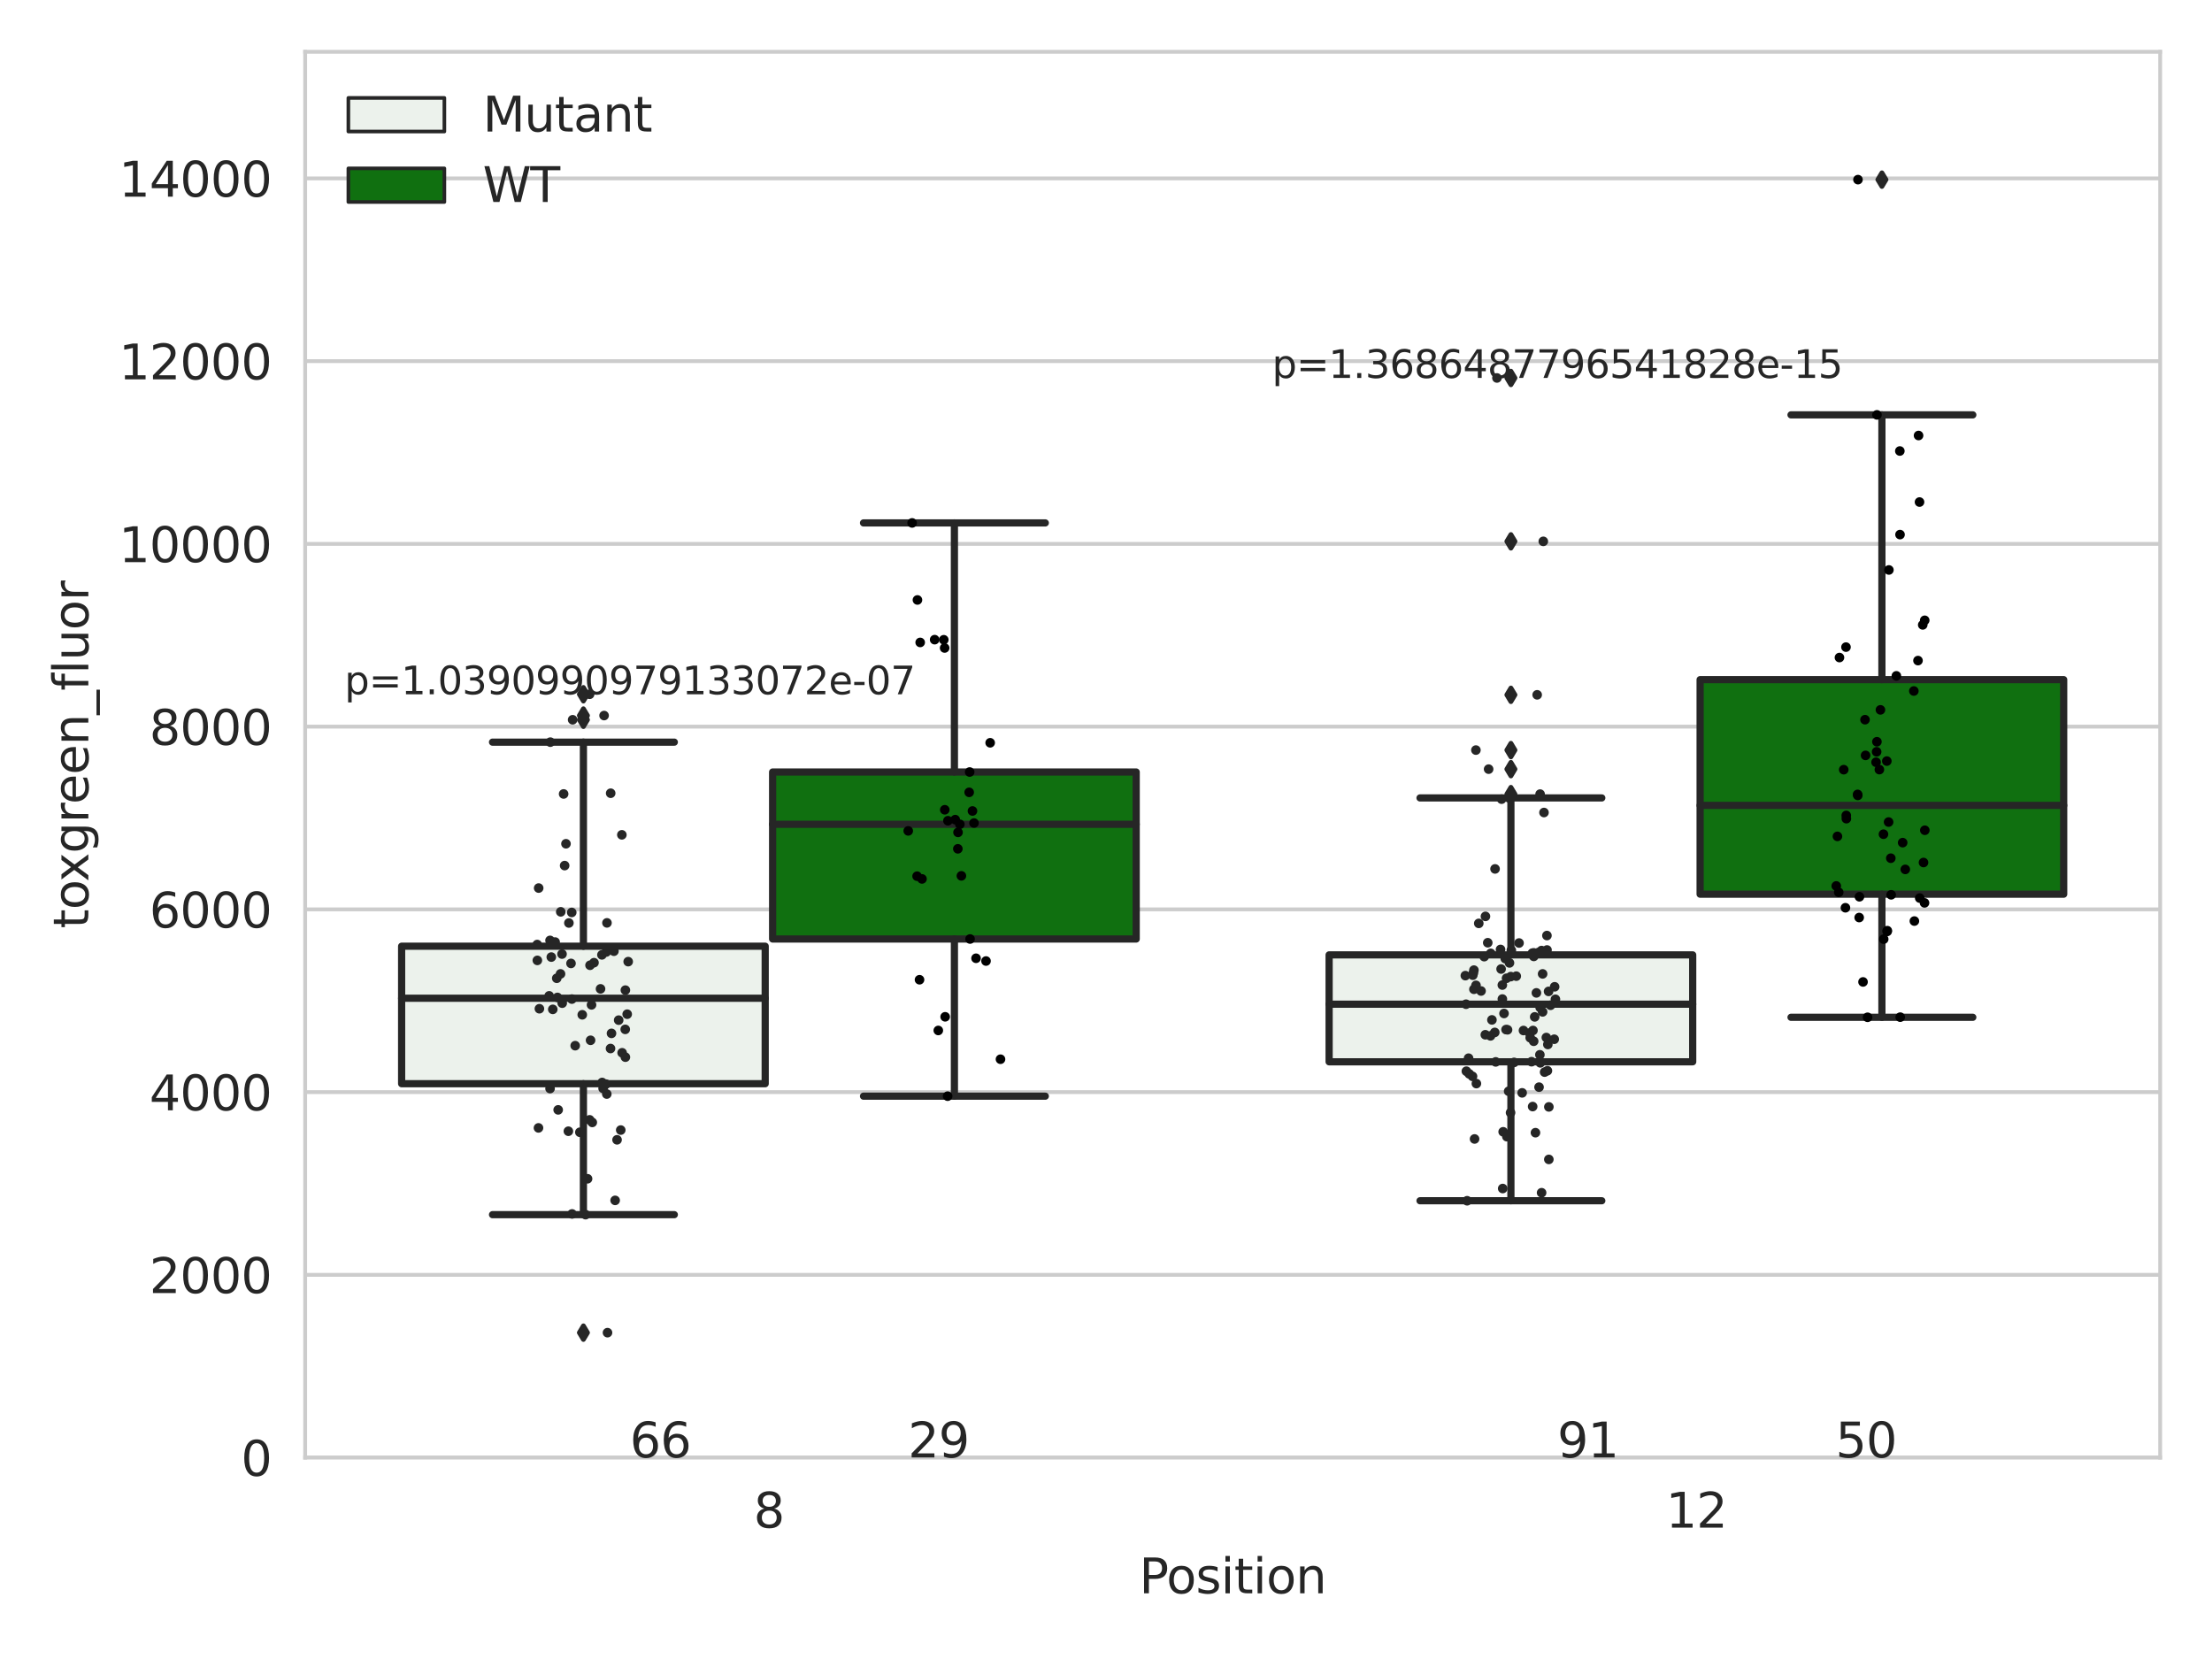 <?xml version="1.0" encoding="utf-8" standalone="no"?>
<!DOCTYPE svg PUBLIC "-//W3C//DTD SVG 1.1//EN"
  "http://www.w3.org/Graphics/SVG/1.1/DTD/svg11.dtd">
<svg xmlns:xlink="http://www.w3.org/1999/xlink" width="460.8pt" height="345.6pt" viewBox="0 0 460.8 345.6" xmlns="http://www.w3.org/2000/svg" version="1.1">
 <defs>
  <style type="text/css">*{stroke-linejoin: round; stroke-linecap: butt}</style>
 </defs>
 <g id="figure_1">
  <g id="patch_1">
   <path d="M 0 345.6 
L 460.8 345.6 
L 460.8 0 
L 0 0 
z
" style="fill: #ffffff"/>
  </g>
  <g id="axes_1">
   <g id="patch_2">
    <path d="M 63.571 303.64 
L 450 303.64 
L 450 10.8 
L 63.571 10.8 
z
" style="fill: #ffffff"/>
   </g>
   <g id="matplotlib.axis_1">
    <g id="xtick_1">
     <g id="text_1">
      <!-- 8 -->
      <g style="fill: #262626" transform="translate(156.997 318.238)scale(0.1 -0.1)">
       <defs>
        <path id="DejaVuSans-38" d="M 2034 2216 
Q 1584 2216 1326 1975 
Q 1069 1734 1069 1313 
Q 1069 891 1326 650 
Q 1584 409 2034 409 
Q 2484 409 2743 651 
Q 3003 894 3003 1313 
Q 3003 1734 2745 1975 
Q 2488 2216 2034 2216 
z
M 1403 2484 
Q 997 2584 770 2862 
Q 544 3141 544 3541 
Q 544 4100 942 4425 
Q 1341 4750 2034 4750 
Q 2731 4750 3128 4425 
Q 3525 4100 3525 3541 
Q 3525 3141 3298 2862 
Q 3072 2584 2669 2484 
Q 3125 2378 3379 2068 
Q 3634 1759 3634 1313 
Q 3634 634 3220 271 
Q 2806 -91 2034 -91 
Q 1263 -91 848 271 
Q 434 634 434 1313 
Q 434 1759 690 2068 
Q 947 2378 1403 2484 
z
M 1172 3481 
Q 1172 3119 1398 2916 
Q 1625 2713 2034 2713 
Q 2441 2713 2670 2916 
Q 2900 3119 2900 3481 
Q 2900 3844 2670 4047 
Q 2441 4250 2034 4250 
Q 1625 4250 1398 4047 
Q 1172 3844 1172 3481 
z
" transform="scale(0.016)"/>
       </defs>
       <use xlink:href="#DejaVuSans-38"/>
      </g>
     </g>
    </g>
    <g id="xtick_2">
     <g id="text_2">
      <!-- 12 -->
      <g style="fill: #262626" transform="translate(347.03 318.238)scale(0.1 -0.1)">
       <defs>
        <path id="DejaVuSans-31" d="M 794 531 
L 1825 531 
L 1825 4091 
L 703 3866 
L 703 4441 
L 1819 4666 
L 2450 4666 
L 2450 531 
L 3481 531 
L 3481 0 
L 794 0 
L 794 531 
z
" transform="scale(0.016)"/>
        <path id="DejaVuSans-32" d="M 1228 531 
L 3431 531 
L 3431 0 
L 469 0 
L 469 531 
Q 828 903 1448 1529 
Q 2069 2156 2228 2338 
Q 2531 2678 2651 2914 
Q 2772 3150 2772 3378 
Q 2772 3750 2511 3984 
Q 2250 4219 1831 4219 
Q 1534 4219 1204 4116 
Q 875 4013 500 3803 
L 500 4441 
Q 881 4594 1212 4672 
Q 1544 4750 1819 4750 
Q 2544 4750 2975 4387 
Q 3406 4025 3406 3419 
Q 3406 3131 3298 2873 
Q 3191 2616 2906 2266 
Q 2828 2175 2409 1742 
Q 1991 1309 1228 531 
z
" transform="scale(0.016)"/>
       </defs>
       <use xlink:href="#DejaVuSans-31"/>
       <use xlink:href="#DejaVuSans-32" x="63.623"/>
      </g>
     </g>
    </g>
    <g id="text_3">
     <!-- Position -->
     <g style="fill: #262626" transform="translate(237.322 331.917)scale(0.1 -0.1)">
      <defs>
       <path id="DejaVuSans-50" d="M 1259 4147 
L 1259 2394 
L 2053 2394 
Q 2494 2394 2734 2622 
Q 2975 2850 2975 3272 
Q 2975 3691 2734 3919 
Q 2494 4147 2053 4147 
L 1259 4147 
z
M 628 4666 
L 2053 4666 
Q 2838 4666 3239 4311 
Q 3641 3956 3641 3272 
Q 3641 2581 3239 2228 
Q 2838 1875 2053 1875 
L 1259 1875 
L 1259 0 
L 628 0 
L 628 4666 
z
" transform="scale(0.016)"/>
       <path id="DejaVuSans-6f" d="M 1959 3097 
Q 1497 3097 1228 2736 
Q 959 2375 959 1747 
Q 959 1119 1226 758 
Q 1494 397 1959 397 
Q 2419 397 2687 759 
Q 2956 1122 2956 1747 
Q 2956 2369 2687 2733 
Q 2419 3097 1959 3097 
z
M 1959 3584 
Q 2709 3584 3137 3096 
Q 3566 2609 3566 1747 
Q 3566 888 3137 398 
Q 2709 -91 1959 -91 
Q 1206 -91 779 398 
Q 353 888 353 1747 
Q 353 2609 779 3096 
Q 1206 3584 1959 3584 
z
" transform="scale(0.016)"/>
       <path id="DejaVuSans-73" d="M 2834 3397 
L 2834 2853 
Q 2591 2978 2328 3040 
Q 2066 3103 1784 3103 
Q 1356 3103 1142 2972 
Q 928 2841 928 2578 
Q 928 2378 1081 2264 
Q 1234 2150 1697 2047 
L 1894 2003 
Q 2506 1872 2764 1633 
Q 3022 1394 3022 966 
Q 3022 478 2636 193 
Q 2250 -91 1575 -91 
Q 1294 -91 989 -36 
Q 684 19 347 128 
L 347 722 
Q 666 556 975 473 
Q 1284 391 1588 391 
Q 1994 391 2212 530 
Q 2431 669 2431 922 
Q 2431 1156 2273 1281 
Q 2116 1406 1581 1522 
L 1381 1569 
Q 847 1681 609 1914 
Q 372 2147 372 2553 
Q 372 3047 722 3315 
Q 1072 3584 1716 3584 
Q 2034 3584 2315 3537 
Q 2597 3491 2834 3397 
z
" transform="scale(0.016)"/>
       <path id="DejaVuSans-69" d="M 603 3500 
L 1178 3500 
L 1178 0 
L 603 0 
L 603 3500 
z
M 603 4863 
L 1178 4863 
L 1178 4134 
L 603 4134 
L 603 4863 
z
" transform="scale(0.016)"/>
       <path id="DejaVuSans-74" d="M 1172 4494 
L 1172 3500 
L 2356 3500 
L 2356 3053 
L 1172 3053 
L 1172 1153 
Q 1172 725 1289 603 
Q 1406 481 1766 481 
L 2356 481 
L 2356 0 
L 1766 0 
Q 1100 0 847 248 
Q 594 497 594 1153 
L 594 3053 
L 172 3053 
L 172 3500 
L 594 3500 
L 594 4494 
L 1172 4494 
z
" transform="scale(0.016)"/>
       <path id="DejaVuSans-6e" d="M 3513 2113 
L 3513 0 
L 2938 0 
L 2938 2094 
Q 2938 2591 2744 2837 
Q 2550 3084 2163 3084 
Q 1697 3084 1428 2787 
Q 1159 2491 1159 1978 
L 1159 0 
L 581 0 
L 581 3500 
L 1159 3500 
L 1159 2956 
Q 1366 3272 1645 3428 
Q 1925 3584 2291 3584 
Q 2894 3584 3203 3211 
Q 3513 2838 3513 2113 
z
" transform="scale(0.016)"/>
      </defs>
      <use xlink:href="#DejaVuSans-50"/>
      <use xlink:href="#DejaVuSans-6f" x="56.678"/>
      <use xlink:href="#DejaVuSans-73" x="117.859"/>
      <use xlink:href="#DejaVuSans-69" x="169.959"/>
      <use xlink:href="#DejaVuSans-74" x="197.742"/>
      <use xlink:href="#DejaVuSans-69" x="236.951"/>
      <use xlink:href="#DejaVuSans-6f" x="264.734"/>
      <use xlink:href="#DejaVuSans-6e" x="325.916"/>
     </g>
    </g>
   </g>
   <g id="matplotlib.axis_2">
    <g id="ytick_1">
     <g id="line2d_1">
      <path d="M 63.571 303.64 
L 450 303.64 
" clip-path="url(#p893078df92)" style="fill: none; stroke: #cccccc; stroke-width: 0.8; stroke-linecap: round"/>
     </g>
     <g id="text_4">
      <!-- 0 -->
      <g style="fill: #262626" transform="translate(50.209 307.439)scale(0.1 -0.1)">
       <defs>
        <path id="DejaVuSans-30" d="M 2034 4250 
Q 1547 4250 1301 3770 
Q 1056 3291 1056 2328 
Q 1056 1369 1301 889 
Q 1547 409 2034 409 
Q 2525 409 2770 889 
Q 3016 1369 3016 2328 
Q 3016 3291 2770 3770 
Q 2525 4250 2034 4250 
z
M 2034 4750 
Q 2819 4750 3233 4129 
Q 3647 3509 3647 2328 
Q 3647 1150 3233 529 
Q 2819 -91 2034 -91 
Q 1250 -91 836 529 
Q 422 1150 422 2328 
Q 422 3509 836 4129 
Q 1250 4750 2034 4750 
z
" transform="scale(0.016)"/>
       </defs>
       <use xlink:href="#DejaVuSans-30"/>
      </g>
     </g>
    </g>
    <g id="ytick_2">
     <g id="line2d_2">
      <path d="M 63.571 265.572 
L 450 265.572 
" clip-path="url(#p893078df92)" style="fill: none; stroke: #cccccc; stroke-width: 0.8; stroke-linecap: round"/>
     </g>
     <g id="text_5">
      <!-- 2000 -->
      <g style="fill: #262626" transform="translate(31.121 269.371)scale(0.1 -0.1)">
       <use xlink:href="#DejaVuSans-32"/>
       <use xlink:href="#DejaVuSans-30" x="63.623"/>
       <use xlink:href="#DejaVuSans-30" x="127.246"/>
       <use xlink:href="#DejaVuSans-30" x="190.869"/>
      </g>
     </g>
    </g>
    <g id="ytick_3">
     <g id="line2d_3">
      <path d="M 63.571 227.504 
L 450 227.504 
" clip-path="url(#p893078df92)" style="fill: none; stroke: #cccccc; stroke-width: 0.8; stroke-linecap: round"/>
     </g>
     <g id="text_6">
      <!-- 4000 -->
      <g style="fill: #262626" transform="translate(31.121 231.303)scale(0.1 -0.1)">
       <defs>
        <path id="DejaVuSans-34" d="M 2419 4116 
L 825 1625 
L 2419 1625 
L 2419 4116 
z
M 2253 4666 
L 3047 4666 
L 3047 1625 
L 3713 1625 
L 3713 1100 
L 3047 1100 
L 3047 0 
L 2419 0 
L 2419 1100 
L 313 1100 
L 313 1709 
L 2253 4666 
z
" transform="scale(0.016)"/>
       </defs>
       <use xlink:href="#DejaVuSans-34"/>
       <use xlink:href="#DejaVuSans-30" x="63.623"/>
       <use xlink:href="#DejaVuSans-30" x="127.246"/>
       <use xlink:href="#DejaVuSans-30" x="190.869"/>
      </g>
     </g>
    </g>
    <g id="ytick_4">
     <g id="line2d_4">
      <path d="M 63.571 189.436 
L 450 189.436 
" clip-path="url(#p893078df92)" style="fill: none; stroke: #cccccc; stroke-width: 0.8; stroke-linecap: round"/>
     </g>
     <g id="text_7">
      <!-- 6000 -->
      <g style="fill: #262626" transform="translate(31.121 193.235)scale(0.1 -0.1)">
       <defs>
        <path id="DejaVuSans-36" d="M 2113 2584 
Q 1688 2584 1439 2293 
Q 1191 2003 1191 1497 
Q 1191 994 1439 701 
Q 1688 409 2113 409 
Q 2538 409 2786 701 
Q 3034 994 3034 1497 
Q 3034 2003 2786 2293 
Q 2538 2584 2113 2584 
z
M 3366 4563 
L 3366 3988 
Q 3128 4100 2886 4159 
Q 2644 4219 2406 4219 
Q 1781 4219 1451 3797 
Q 1122 3375 1075 2522 
Q 1259 2794 1537 2939 
Q 1816 3084 2150 3084 
Q 2853 3084 3261 2657 
Q 3669 2231 3669 1497 
Q 3669 778 3244 343 
Q 2819 -91 2113 -91 
Q 1303 -91 875 529 
Q 447 1150 447 2328 
Q 447 3434 972 4092 
Q 1497 4750 2381 4750 
Q 2619 4750 2861 4703 
Q 3103 4656 3366 4563 
z
" transform="scale(0.016)"/>
       </defs>
       <use xlink:href="#DejaVuSans-36"/>
       <use xlink:href="#DejaVuSans-30" x="63.623"/>
       <use xlink:href="#DejaVuSans-30" x="127.246"/>
       <use xlink:href="#DejaVuSans-30" x="190.869"/>
      </g>
     </g>
    </g>
    <g id="ytick_5">
     <g id="line2d_5">
      <path d="M 63.571 151.368 
L 450 151.368 
" clip-path="url(#p893078df92)" style="fill: none; stroke: #cccccc; stroke-width: 0.8; stroke-linecap: round"/>
     </g>
     <g id="text_8">
      <!-- 8000 -->
      <g style="fill: #262626" transform="translate(31.121 155.167)scale(0.1 -0.1)">
       <use xlink:href="#DejaVuSans-38"/>
       <use xlink:href="#DejaVuSans-30" x="63.623"/>
       <use xlink:href="#DejaVuSans-30" x="127.246"/>
       <use xlink:href="#DejaVuSans-30" x="190.869"/>
      </g>
     </g>
    </g>
    <g id="ytick_6">
     <g id="line2d_6">
      <path d="M 63.571 113.299 
L 450 113.299 
" clip-path="url(#p893078df92)" style="fill: none; stroke: #cccccc; stroke-width: 0.8; stroke-linecap: round"/>
     </g>
     <g id="text_9">
      <!-- 10000 -->
      <g style="fill: #262626" transform="translate(24.759 117.099)scale(0.1 -0.1)">
       <use xlink:href="#DejaVuSans-31"/>
       <use xlink:href="#DejaVuSans-30" x="63.623"/>
       <use xlink:href="#DejaVuSans-30" x="127.246"/>
       <use xlink:href="#DejaVuSans-30" x="190.869"/>
       <use xlink:href="#DejaVuSans-30" x="254.492"/>
      </g>
     </g>
    </g>
    <g id="ytick_7">
     <g id="line2d_7">
      <path d="M 63.571 75.231 
L 450 75.231 
" clip-path="url(#p893078df92)" style="fill: none; stroke: #cccccc; stroke-width: 0.8; stroke-linecap: round"/>
     </g>
     <g id="text_10">
      <!-- 12000 -->
      <g style="fill: #262626" transform="translate(24.759 79.03)scale(0.1 -0.1)">
       <use xlink:href="#DejaVuSans-31"/>
       <use xlink:href="#DejaVuSans-32" x="63.623"/>
       <use xlink:href="#DejaVuSans-30" x="127.246"/>
       <use xlink:href="#DejaVuSans-30" x="190.869"/>
       <use xlink:href="#DejaVuSans-30" x="254.492"/>
      </g>
     </g>
    </g>
    <g id="ytick_8">
     <g id="line2d_8">
      <path d="M 63.571 37.163 
L 450 37.163 
" clip-path="url(#p893078df92)" style="fill: none; stroke: #cccccc; stroke-width: 0.8; stroke-linecap: round"/>
     </g>
     <g id="text_11">
      <!-- 14000 -->
      <g style="fill: #262626" transform="translate(24.759 40.962)scale(0.1 -0.1)">
       <use xlink:href="#DejaVuSans-31"/>
       <use xlink:href="#DejaVuSans-34" x="63.623"/>
       <use xlink:href="#DejaVuSans-30" x="127.246"/>
       <use xlink:href="#DejaVuSans-30" x="190.869"/>
       <use xlink:href="#DejaVuSans-30" x="254.492"/>
      </g>
     </g>
    </g>
    <g id="text_12">
     <!-- toxgreen_fluor -->
     <g style="fill: #262626" transform="translate(18.401 193.415)rotate(-90)scale(0.1 -0.1)">
      <defs>
       <path id="DejaVuSans-78" d="M 3513 3500 
L 2247 1797 
L 3578 0 
L 2900 0 
L 1881 1375 
L 863 0 
L 184 0 
L 1544 1831 
L 300 3500 
L 978 3500 
L 1906 2253 
L 2834 3500 
L 3513 3500 
z
" transform="scale(0.016)"/>
       <path id="DejaVuSans-67" d="M 2906 1791 
Q 2906 2416 2648 2759 
Q 2391 3103 1925 3103 
Q 1463 3103 1205 2759 
Q 947 2416 947 1791 
Q 947 1169 1205 825 
Q 1463 481 1925 481 
Q 2391 481 2648 825 
Q 2906 1169 2906 1791 
z
M 3481 434 
Q 3481 -459 3084 -895 
Q 2688 -1331 1869 -1331 
Q 1566 -1331 1297 -1286 
Q 1028 -1241 775 -1147 
L 775 -588 
Q 1028 -725 1275 -790 
Q 1522 -856 1778 -856 
Q 2344 -856 2625 -561 
Q 2906 -266 2906 331 
L 2906 616 
Q 2728 306 2450 153 
Q 2172 0 1784 0 
Q 1141 0 747 490 
Q 353 981 353 1791 
Q 353 2603 747 3093 
Q 1141 3584 1784 3584 
Q 2172 3584 2450 3431 
Q 2728 3278 2906 2969 
L 2906 3500 
L 3481 3500 
L 3481 434 
z
" transform="scale(0.016)"/>
       <path id="DejaVuSans-72" d="M 2631 2963 
Q 2534 3019 2420 3045 
Q 2306 3072 2169 3072 
Q 1681 3072 1420 2755 
Q 1159 2438 1159 1844 
L 1159 0 
L 581 0 
L 581 3500 
L 1159 3500 
L 1159 2956 
Q 1341 3275 1631 3429 
Q 1922 3584 2338 3584 
Q 2397 3584 2469 3576 
Q 2541 3569 2628 3553 
L 2631 2963 
z
" transform="scale(0.016)"/>
       <path id="DejaVuSans-65" d="M 3597 1894 
L 3597 1613 
L 953 1613 
Q 991 1019 1311 708 
Q 1631 397 2203 397 
Q 2534 397 2845 478 
Q 3156 559 3463 722 
L 3463 178 
Q 3153 47 2828 -22 
Q 2503 -91 2169 -91 
Q 1331 -91 842 396 
Q 353 884 353 1716 
Q 353 2575 817 3079 
Q 1281 3584 2069 3584 
Q 2775 3584 3186 3129 
Q 3597 2675 3597 1894 
z
M 3022 2063 
Q 3016 2534 2758 2815 
Q 2500 3097 2075 3097 
Q 1594 3097 1305 2825 
Q 1016 2553 972 2059 
L 3022 2063 
z
" transform="scale(0.016)"/>
       <path id="DejaVuSans-5f" d="M 3263 -1063 
L 3263 -1509 
L -63 -1509 
L -63 -1063 
L 3263 -1063 
z
" transform="scale(0.016)"/>
       <path id="DejaVuSans-66" d="M 2375 4863 
L 2375 4384 
L 1825 4384 
Q 1516 4384 1395 4259 
Q 1275 4134 1275 3809 
L 1275 3500 
L 2222 3500 
L 2222 3053 
L 1275 3053 
L 1275 0 
L 697 0 
L 697 3053 
L 147 3053 
L 147 3500 
L 697 3500 
L 697 3744 
Q 697 4328 969 4595 
Q 1241 4863 1831 4863 
L 2375 4863 
z
" transform="scale(0.016)"/>
       <path id="DejaVuSans-6c" d="M 603 4863 
L 1178 4863 
L 1178 0 
L 603 0 
L 603 4863 
z
" transform="scale(0.016)"/>
       <path id="DejaVuSans-75" d="M 544 1381 
L 544 3500 
L 1119 3500 
L 1119 1403 
Q 1119 906 1312 657 
Q 1506 409 1894 409 
Q 2359 409 2629 706 
Q 2900 1003 2900 1516 
L 2900 3500 
L 3475 3500 
L 3475 0 
L 2900 0 
L 2900 538 
Q 2691 219 2414 64 
Q 2138 -91 1772 -91 
Q 1169 -91 856 284 
Q 544 659 544 1381 
z
M 1991 3584 
L 1991 3584 
z
" transform="scale(0.016)"/>
      </defs>
      <use xlink:href="#DejaVuSans-74"/>
      <use xlink:href="#DejaVuSans-6f" x="39.209"/>
      <use xlink:href="#DejaVuSans-78" x="97.266"/>
      <use xlink:href="#DejaVuSans-67" x="156.445"/>
      <use xlink:href="#DejaVuSans-72" x="219.922"/>
      <use xlink:href="#DejaVuSans-65" x="258.785"/>
      <use xlink:href="#DejaVuSans-65" x="320.309"/>
      <use xlink:href="#DejaVuSans-6e" x="381.832"/>
      <use xlink:href="#DejaVuSans-5f" x="445.211"/>
      <use xlink:href="#DejaVuSans-66" x="495.211"/>
      <use xlink:href="#DejaVuSans-6c" x="530.416"/>
      <use xlink:href="#DejaVuSans-75" x="558.199"/>
      <use xlink:href="#DejaVuSans-6f" x="621.578"/>
      <use xlink:href="#DejaVuSans-72" x="682.76"/>
     </g>
    </g>
   </g>
   <g id="patch_3">
    <path d="M 83.666 225.757 
L 159.406 225.757 
L 159.406 197.112 
L 83.666 197.112 
L 83.666 225.757 
z
" clip-path="url(#p893078df92)" style="fill: #ecf2ec; stroke: #262626; stroke-width: 1.5; stroke-linejoin: miter"/>
   </g>
   <g id="patch_4">
    <path d="M 160.951 195.612 
L 236.691 195.612 
L 236.691 160.824 
L 160.951 160.824 
L 160.951 195.612 
z
" clip-path="url(#p893078df92)" style="fill: #107010; stroke: #262626; stroke-width: 1.5; stroke-linejoin: miter"/>
   </g>
   <g id="patch_5">
    <path d="M 276.88 221.192 
L 352.62 221.192 
L 352.62 198.919 
L 276.88 198.919 
L 276.88 221.192 
z
" clip-path="url(#p893078df92)" style="fill: #ecf2ec; stroke: #262626; stroke-width: 1.5; stroke-linejoin: miter"/>
   </g>
   <g id="patch_6">
    <path d="M 354.166 186.275 
L 429.906 186.275 
L 429.906 141.582 
L 354.166 141.582 
L 354.166 186.275 
z
" clip-path="url(#p893078df92)" style="fill: #107010; stroke: #262626; stroke-width: 1.5; stroke-linejoin: miter"/>
   </g>
   <g id="patch_7">
    <path d="M 160.178 303.64 
L 160.178 303.64 
L 160.178 303.64 
L 160.178 303.64 
z
" clip-path="url(#p893078df92)" style="fill: #ecf2ec; stroke: #262626; stroke-width: 0.75; stroke-linejoin: miter"/>
   </g>
   <g id="patch_8">
    <path d="M 160.178 303.64 
L 160.178 303.64 
L 160.178 303.64 
L 160.178 303.64 
z
" clip-path="url(#p893078df92)" style="fill: #107010; stroke: #262626; stroke-width: 0.75; stroke-linejoin: miter"/>
   </g>
   <g id="PathCollection_1"/>
   <g id="PathCollection_2"/>
   <g id="line2d_9">
    <path d="M 121.536 225.757 
L 121.536 253.036 
" clip-path="url(#p893078df92)" style="fill: none; stroke: #262626; stroke-width: 1.5; stroke-linecap: round"/>
   </g>
   <g id="line2d_10">
    <path d="M 121.536 197.112 
L 121.536 154.603 
" clip-path="url(#p893078df92)" style="fill: none; stroke: #262626; stroke-width: 1.5; stroke-linecap: round"/>
   </g>
   <g id="line2d_11">
    <path d="M 102.601 253.036 
L 140.471 253.036 
" clip-path="url(#p893078df92)" style="fill: none; stroke: #262626; stroke-width: 1.5; stroke-linecap: round"/>
   </g>
   <g id="line2d_12">
    <path d="M 102.601 154.603 
L 140.471 154.603 
" clip-path="url(#p893078df92)" style="fill: none; stroke: #262626; stroke-width: 1.5; stroke-linecap: round"/>
   </g>
   <g id="line2d_13">
    <defs>
     <path id="m3f82c4cd3a" d="M -0 1.414 
L 0.849 0 
L 0 -1.414 
L -0.849 -0 
z
" style="stroke: #262626; stroke-linejoin: miter"/>
    </defs>
    <g clip-path="url(#p893078df92)">
     <use xlink:href="#m3f82c4cd3a" x="121.536" y="277.617" style="fill: #262626; stroke: #262626; stroke-linejoin: miter"/>
     <use xlink:href="#m3f82c4cd3a" x="121.536" y="144.626" style="fill: #262626; stroke: #262626; stroke-linejoin: miter"/>
     <use xlink:href="#m3f82c4cd3a" x="121.536" y="149.941" style="fill: #262626; stroke: #262626; stroke-linejoin: miter"/>
     <use xlink:href="#m3f82c4cd3a" x="121.536" y="149.062" style="fill: #262626; stroke: #262626; stroke-linejoin: miter"/>
    </g>
   </g>
   <g id="line2d_14">
    <path d="M 198.821 195.612 
L 198.821 228.352 
" clip-path="url(#p893078df92)" style="fill: none; stroke: #262626; stroke-width: 1.5; stroke-linecap: round"/>
   </g>
   <g id="line2d_15">
    <path d="M 198.821 160.824 
L 198.821 108.934 
" clip-path="url(#p893078df92)" style="fill: none; stroke: #262626; stroke-width: 1.5; stroke-linecap: round"/>
   </g>
   <g id="line2d_16">
    <path d="M 179.886 228.352 
L 217.756 228.352 
" clip-path="url(#p893078df92)" style="fill: none; stroke: #262626; stroke-width: 1.5; stroke-linecap: round"/>
   </g>
   <g id="line2d_17">
    <path d="M 179.886 108.934 
L 217.756 108.934 
" clip-path="url(#p893078df92)" style="fill: none; stroke: #262626; stroke-width: 1.5; stroke-linecap: round"/>
   </g>
   <g id="line2d_18"/>
   <g id="line2d_19">
    <path d="M 314.75 221.192 
L 314.75 250.139 
" clip-path="url(#p893078df92)" style="fill: none; stroke: #262626; stroke-width: 1.5; stroke-linecap: round"/>
   </g>
   <g id="line2d_20">
    <path d="M 314.75 198.919 
L 314.75 166.223 
" clip-path="url(#p893078df92)" style="fill: none; stroke: #262626; stroke-width: 1.5; stroke-linecap: round"/>
   </g>
   <g id="line2d_21">
    <path d="M 295.815 250.139 
L 333.685 250.139 
" clip-path="url(#p893078df92)" style="fill: none; stroke: #262626; stroke-width: 1.5; stroke-linecap: round"/>
   </g>
   <g id="line2d_22">
    <path d="M 295.815 166.223 
L 333.685 166.223 
" clip-path="url(#p893078df92)" style="fill: none; stroke: #262626; stroke-width: 1.5; stroke-linecap: round"/>
   </g>
   <g id="line2d_23">
    <g clip-path="url(#p893078df92)">
     <use xlink:href="#m3f82c4cd3a" x="314.75" y="156.256" style="fill: #262626; stroke: #262626; stroke-linejoin: miter"/>
     <use xlink:href="#m3f82c4cd3a" x="314.75" y="144.744" style="fill: #262626; stroke: #262626; stroke-linejoin: miter"/>
     <use xlink:href="#m3f82c4cd3a" x="314.75" y="165.427" style="fill: #262626; stroke: #262626; stroke-linejoin: miter"/>
     <use xlink:href="#m3f82c4cd3a" x="314.75" y="112.773" style="fill: #262626; stroke: #262626; stroke-linejoin: miter"/>
     <use xlink:href="#m3f82c4cd3a" x="314.75" y="160.226" style="fill: #262626; stroke: #262626; stroke-linejoin: miter"/>
     <use xlink:href="#m3f82c4cd3a" x="314.75" y="78.736" style="fill: #262626; stroke: #262626; stroke-linejoin: miter"/>
    </g>
   </g>
   <g id="line2d_24">
    <path d="M 392.036 186.275 
L 392.036 211.921 
" clip-path="url(#p893078df92)" style="fill: none; stroke: #262626; stroke-width: 1.5; stroke-linecap: round"/>
   </g>
   <g id="line2d_25">
    <path d="M 392.036 141.582 
L 392.036 86.423 
" clip-path="url(#p893078df92)" style="fill: none; stroke: #262626; stroke-width: 1.5; stroke-linecap: round"/>
   </g>
   <g id="line2d_26">
    <path d="M 373.101 211.921 
L 410.971 211.921 
" clip-path="url(#p893078df92)" style="fill: none; stroke: #262626; stroke-width: 1.5; stroke-linecap: round"/>
   </g>
   <g id="line2d_27">
    <path d="M 373.101 86.423 
L 410.971 86.423 
" clip-path="url(#p893078df92)" style="fill: none; stroke: #262626; stroke-width: 1.5; stroke-linecap: round"/>
   </g>
   <g id="line2d_28">
    <g clip-path="url(#p893078df92)">
     <use xlink:href="#m3f82c4cd3a" x="392.036" y="37.422" style="fill: #262626; stroke: #262626; stroke-linejoin: miter"/>
    </g>
   </g>
   <g id="line2d_29">
    <path d="M 83.666 207.955 
L 159.406 207.955 
" clip-path="url(#p893078df92)" style="fill: none; stroke: #262626; stroke-width: 1.5; stroke-linecap: round"/>
   </g>
   <g id="line2d_30">
    <path d="M 160.951 171.713 
L 236.691 171.713 
" clip-path="url(#p893078df92)" style="fill: none; stroke: #262626; stroke-width: 1.5; stroke-linecap: round"/>
   </g>
   <g id="line2d_31">
    <path d="M 276.88 209.195 
L 352.62 209.195 
" clip-path="url(#p893078df92)" style="fill: none; stroke: #262626; stroke-width: 1.5; stroke-linecap: round"/>
   </g>
   <g id="line2d_32">
    <path d="M 354.166 167.785 
L 429.906 167.785 
" clip-path="url(#p893078df92)" style="fill: none; stroke: #262626; stroke-width: 1.5; stroke-linecap: round"/>
   </g>
   <g id="patch_9">
    <path d="M 63.571 303.64 
L 63.571 10.8 
" style="fill: none; stroke: #cccccc; stroke-width: 0.8; stroke-linejoin: miter; stroke-linecap: square"/>
   </g>
   <g id="patch_10">
    <path d="M 450 303.64 
L 450 10.8 
" style="fill: none; stroke: #cccccc; stroke-width: 0.8; stroke-linejoin: miter; stroke-linecap: square"/>
   </g>
   <g id="patch_11">
    <path d="M 63.571 303.64 
L 450 303.64 
" style="fill: none; stroke: #cccccc; stroke-width: 0.8; stroke-linejoin: miter; stroke-linecap: square"/>
   </g>
   <g id="patch_12">
    <path d="M 63.571 10.8 
L 450 10.8 
" style="fill: none; stroke: #cccccc; stroke-width: 0.8; stroke-linejoin: miter; stroke-linecap: square"/>
   </g>
   <g id="PathCollection_3">
    <defs>
     <path id="C0_0_73fa80481d" d="M 0 1 
C 0.265 1 0.52 0.895 0.707 0.707 
C 0.895 0.52 1 0.265 1 -0 
C 1 -0.265 0.895 -0.52 0.707 -0.707 
C 0.52 -0.895 0.265 -1 0 -1 
C -0.265 -1 -0.52 -0.895 -0.707 -0.707 
C -0.895 -0.52 -1 -0.265 -1 0 
C -1 0.265 -0.895 0.52 -0.707 0.707 
C -0.52 0.895 -0.265 1 0 1 
z
"/>
    </defs>
    <g clip-path="url(#p893078df92)">
     <use xlink:href="#C0_0_73fa80481d" x="119.173" y="252.884" style="fill: #262626"/>
    </g>
    <g clip-path="url(#p893078df92)">
     <use xlink:href="#C0_0_73fa80481d" x="128.145" y="250.06" style="fill: #262626"/>
    </g>
    <g clip-path="url(#p893078df92)">
     <use xlink:href="#C0_0_73fa80481d" x="126.245" y="225.843" style="fill: #262626"/>
    </g>
    <g clip-path="url(#p893078df92)">
     <use xlink:href="#C0_0_73fa80481d" x="119.824" y="217.833" style="fill: #262626"/>
    </g>
    <g clip-path="url(#p893078df92)">
     <use xlink:href="#C0_0_73fa80481d" x="122.828" y="233.283" style="fill: #262626"/>
    </g>
    <g clip-path="url(#p893078df92)">
     <use xlink:href="#C0_0_73fa80481d" x="127.183" y="218.424" style="fill: #262626"/>
    </g>
    <g clip-path="url(#p893078df92)">
     <use xlink:href="#C0_0_73fa80481d" x="118.512" y="192.274" style="fill: #262626"/>
    </g>
    <g clip-path="url(#p893078df92)">
     <use xlink:href="#C0_0_73fa80481d" x="127.387" y="215.27" style="fill: #262626"/>
    </g>
    <g clip-path="url(#p893078df92)">
     <use xlink:href="#C0_0_73fa80481d" x="127.216" y="165.244" style="fill: #262626"/>
    </g>
    <g clip-path="url(#p893078df92)">
     <use xlink:href="#C0_0_73fa80481d" x="129.313" y="235.413" style="fill: #262626"/>
    </g>
    <g clip-path="url(#p893078df92)">
     <use xlink:href="#C0_0_73fa80481d" x="118.405" y="235.654" style="fill: #262626"/>
    </g>
    <g clip-path="url(#p893078df92)">
     <use xlink:href="#C0_0_73fa80481d" x="123.025" y="216.712" style="fill: #262626"/>
    </g>
    <g clip-path="url(#p893078df92)">
     <use xlink:href="#C0_0_73fa80481d" x="128.544" y="237.444" style="fill: #262626"/>
    </g>
    <g clip-path="url(#p893078df92)">
     <use xlink:href="#C0_0_73fa80481d" x="119.103" y="190.078" style="fill: #262626"/>
    </g>
    <g clip-path="url(#p893078df92)">
     <use xlink:href="#C0_0_73fa80481d" x="114.643" y="154.603" style="fill: #262626"/>
    </g>
    <g clip-path="url(#p893078df92)">
     <use xlink:href="#C0_0_73fa80481d" x="117.081" y="198.748" style="fill: #262626"/>
    </g>
    <g clip-path="url(#p893078df92)">
     <use xlink:href="#C0_0_73fa80481d" x="128.882" y="212.514" style="fill: #262626"/>
    </g>
    <g clip-path="url(#p893078df92)">
     <use xlink:href="#C0_0_73fa80481d" x="122.399" y="245.559" style="fill: #262626"/>
    </g>
    <g clip-path="url(#p893078df92)">
     <use xlink:href="#C0_0_73fa80481d" x="122.83" y="144.626" style="fill: #262626"/>
    </g>
    <g clip-path="url(#p893078df92)">
     <use xlink:href="#C0_0_73fa80481d" x="125.443" y="225.501" style="fill: #262626"/>
    </g>
    <g clip-path="url(#p893078df92)">
     <use xlink:href="#C0_0_73fa80481d" x="120.796" y="235.871" style="fill: #262626"/>
    </g>
    <g clip-path="url(#p893078df92)">
     <use xlink:href="#C0_0_73fa80481d" x="129.544" y="173.91" style="fill: #262626"/>
    </g>
    <g clip-path="url(#p893078df92)">
     <use xlink:href="#C0_0_73fa80481d" x="119.292" y="149.941" style="fill: #262626"/>
    </g>
    <g clip-path="url(#p893078df92)">
     <use xlink:href="#C0_0_73fa80481d" x="117.414" y="165.394" style="fill: #262626"/>
    </g>
    <g clip-path="url(#p893078df92)">
     <use xlink:href="#C0_0_73fa80481d" x="115.647" y="196.248" style="fill: #262626"/>
    </g>
    <g clip-path="url(#p893078df92)">
     <use xlink:href="#C0_0_73fa80481d" x="126.554" y="277.617" style="fill: #262626"/>
    </g>
    <g clip-path="url(#p893078df92)">
     <use xlink:href="#C0_0_73fa80481d" x="114.583" y="195.902" style="fill: #262626"/>
    </g>
    <g clip-path="url(#p893078df92)">
     <use xlink:href="#C0_0_73fa80481d" x="111.912" y="196.765" style="fill: #262626"/>
    </g>
    <g clip-path="url(#p893078df92)">
     <use xlink:href="#C0_0_73fa80481d" x="125.638" y="226.734" style="fill: #262626"/>
    </g>
    <g clip-path="url(#p893078df92)">
     <use xlink:href="#C0_0_73fa80481d" x="125.843" y="149.062" style="fill: #262626"/>
    </g>
    <g clip-path="url(#p893078df92)">
     <use xlink:href="#C0_0_73fa80481d" x="125.101" y="205.999" style="fill: #262626"/>
    </g>
    <g clip-path="url(#p893078df92)">
     <use xlink:href="#C0_0_73fa80481d" x="127.891" y="198.153" style="fill: #262626"/>
    </g>
    <g clip-path="url(#p893078df92)">
     <use xlink:href="#C0_0_73fa80481d" x="118.951" y="200.698" style="fill: #262626"/>
    </g>
    <g clip-path="url(#p893078df92)">
     <use xlink:href="#C0_0_73fa80481d" x="114.403" y="207.452" style="fill: #262626"/>
    </g>
    <g clip-path="url(#p893078df92)">
     <use xlink:href="#C0_0_73fa80481d" x="126.309" y="198.317" style="fill: #262626"/>
    </g>
    <g clip-path="url(#p893078df92)">
     <use xlink:href="#C0_0_73fa80481d" x="115.154" y="210.268" style="fill: #262626"/>
    </g>
    <g clip-path="url(#p893078df92)">
     <use xlink:href="#C0_0_73fa80481d" x="112.368" y="210.138" style="fill: #262626"/>
    </g>
    <g clip-path="url(#p893078df92)">
     <use xlink:href="#C0_0_73fa80481d" x="116.766" y="202.881" style="fill: #262626"/>
    </g>
    <g clip-path="url(#p893078df92)">
     <use xlink:href="#C0_0_73fa80481d" x="121.297" y="211.399" style="fill: #262626"/>
    </g>
    <g clip-path="url(#p893078df92)">
     <use xlink:href="#C0_0_73fa80481d" x="111.94" y="200.067" style="fill: #262626"/>
    </g>
    <g clip-path="url(#p893078df92)">
     <use xlink:href="#C0_0_73fa80481d" x="123.382" y="233.82" style="fill: #262626"/>
    </g>
    <g clip-path="url(#p893078df92)">
     <use xlink:href="#C0_0_73fa80481d" x="130.249" y="214.437" style="fill: #262626"/>
    </g>
    <g clip-path="url(#p893078df92)">
     <use xlink:href="#C0_0_73fa80481d" x="130.864" y="200.326" style="fill: #262626"/>
    </g>
    <g clip-path="url(#p893078df92)">
     <use xlink:href="#C0_0_73fa80481d" x="119.131" y="208.126" style="fill: #262626"/>
    </g>
    <g clip-path="url(#p893078df92)">
     <use xlink:href="#C0_0_73fa80481d" x="117.626" y="180.318" style="fill: #262626"/>
    </g>
    <g clip-path="url(#p893078df92)">
     <use xlink:href="#C0_0_73fa80481d" x="129.602" y="219.313" style="fill: #262626"/>
    </g>
    <g clip-path="url(#p893078df92)">
     <use xlink:href="#C0_0_73fa80481d" x="117.122" y="208.978" style="fill: #262626"/>
    </g>
    <g clip-path="url(#p893078df92)">
     <use xlink:href="#C0_0_73fa80481d" x="112.176" y="234.961" style="fill: #262626"/>
    </g>
    <g clip-path="url(#p893078df92)">
     <use xlink:href="#C0_0_73fa80481d" x="116.278" y="231.205" style="fill: #262626"/>
    </g>
    <g clip-path="url(#p893078df92)">
     <use xlink:href="#C0_0_73fa80481d" x="123.226" y="209.332" style="fill: #262626"/>
    </g>
    <g clip-path="url(#p893078df92)">
     <use xlink:href="#C0_0_73fa80481d" x="125.394" y="198.915" style="fill: #262626"/>
    </g>
    <g clip-path="url(#p893078df92)">
     <use xlink:href="#C0_0_73fa80481d" x="121.989" y="253.036" style="fill: #262626"/>
    </g>
    <g clip-path="url(#p893078df92)">
     <use xlink:href="#C0_0_73fa80481d" x="126.405" y="227.905" style="fill: #262626"/>
    </g>
    <g clip-path="url(#p893078df92)">
     <use xlink:href="#C0_0_73fa80481d" x="112.215" y="185" style="fill: #262626"/>
    </g>
    <g clip-path="url(#p893078df92)">
     <use xlink:href="#C0_0_73fa80481d" x="116.13" y="207.784" style="fill: #262626"/>
    </g>
    <g clip-path="url(#p893078df92)">
     <use xlink:href="#C0_0_73fa80481d" x="130.279" y="206.262" style="fill: #262626"/>
    </g>
    <g clip-path="url(#p893078df92)">
     <use xlink:href="#C0_0_73fa80481d" x="123.743" y="200.546" style="fill: #262626"/>
    </g>
    <g clip-path="url(#p893078df92)">
     <use xlink:href="#C0_0_73fa80481d" x="117.905" y="175.771" style="fill: #262626"/>
    </g>
    <g clip-path="url(#p893078df92)">
     <use xlink:href="#C0_0_73fa80481d" x="130.282" y="220.224" style="fill: #262626"/>
    </g>
    <g clip-path="url(#p893078df92)">
     <use xlink:href="#C0_0_73fa80481d" x="114.587" y="226.772" style="fill: #262626"/>
    </g>
    <g clip-path="url(#p893078df92)">
     <use xlink:href="#C0_0_73fa80481d" x="122.914" y="201.081" style="fill: #262626"/>
    </g>
    <g clip-path="url(#p893078df92)">
     <use xlink:href="#C0_0_73fa80481d" x="114.847" y="199.377" style="fill: #262626"/>
    </g>
    <g clip-path="url(#p893078df92)">
     <use xlink:href="#C0_0_73fa80481d" x="116.815" y="189.952" style="fill: #262626"/>
    </g>
    <g clip-path="url(#p893078df92)">
     <use xlink:href="#C0_0_73fa80481d" x="126.442" y="192.251" style="fill: #262626"/>
    </g>
    <g clip-path="url(#p893078df92)">
     <use xlink:href="#C0_0_73fa80481d" x="115.983" y="203.79" style="fill: #262626"/>
    </g>
    <g clip-path="url(#p893078df92)">
     <use xlink:href="#C0_0_73fa80481d" x="130.657" y="211.275" style="fill: #262626"/>
    </g>
   </g>
   <g id="PathCollection_4">
    <defs>
     <path id="C1_0_40d8a1cc5c" d="M 0 1 
C 0.265 1 0.52 0.895 0.707 0.707 
C 0.895 0.52 1 0.265 1 -0 
C 1 -0.265 0.895 -0.52 0.707 -0.707 
C 0.52 -0.895 0.265 -1 0 -1 
C -0.265 -1 -0.52 -0.895 -0.707 -0.707 
C -0.895 -0.52 -1 -0.265 -1 0 
C -1 0.265 -0.895 0.52 -0.707 0.707 
C -0.52 0.895 -0.265 1 0 1 
z
"/>
    </defs>
    <g clip-path="url(#p893078df92)">
     <use xlink:href="#C1_0_40d8a1cc5c" x="202.082" y="195.612"/>
    </g>
    <g clip-path="url(#p893078df92)">
     <use xlink:href="#C1_0_40d8a1cc5c" x="203.327" y="199.625"/>
    </g>
    <g clip-path="url(#p893078df92)">
     <use xlink:href="#C1_0_40d8a1cc5c" x="196.605" y="133.275"/>
    </g>
    <g clip-path="url(#p893078df92)">
     <use xlink:href="#C1_0_40d8a1cc5c" x="199.574" y="173.399"/>
    </g>
    <g clip-path="url(#p893078df92)">
     <use xlink:href="#C1_0_40d8a1cc5c" x="189.201" y="173.088"/>
    </g>
    <g clip-path="url(#p893078df92)">
     <use xlink:href="#C1_0_40d8a1cc5c" x="196.894" y="211.818"/>
    </g>
    <g clip-path="url(#p893078df92)">
     <use xlink:href="#C1_0_40d8a1cc5c" x="200.275" y="182.455"/>
    </g>
    <g clip-path="url(#p893078df92)">
     <use xlink:href="#C1_0_40d8a1cc5c" x="196.813" y="168.689"/>
    </g>
    <g clip-path="url(#p893078df92)">
     <use xlink:href="#C1_0_40d8a1cc5c" x="195.466" y="214.665"/>
    </g>
    <g clip-path="url(#p893078df92)">
     <use xlink:href="#C1_0_40d8a1cc5c" x="196.785" y="134.987"/>
    </g>
    <g clip-path="url(#p893078df92)">
     <use xlink:href="#C1_0_40d8a1cc5c" x="197.471" y="170.976"/>
    </g>
    <g clip-path="url(#p893078df92)">
     <use xlink:href="#C1_0_40d8a1cc5c" x="197.409" y="228.352"/>
    </g>
    <g clip-path="url(#p893078df92)">
     <use xlink:href="#C1_0_40d8a1cc5c" x="201.896" y="165.057"/>
    </g>
    <g clip-path="url(#p893078df92)">
     <use xlink:href="#C1_0_40d8a1cc5c" x="194.706" y="133.252"/>
    </g>
    <g clip-path="url(#p893078df92)">
     <use xlink:href="#C1_0_40d8a1cc5c" x="191.121" y="124.981"/>
    </g>
    <g clip-path="url(#p893078df92)">
     <use xlink:href="#C1_0_40d8a1cc5c" x="191.692" y="133.831"/>
    </g>
    <g clip-path="url(#p893078df92)">
     <use xlink:href="#C1_0_40d8a1cc5c" x="192.069" y="183.094"/>
    </g>
    <g clip-path="url(#p893078df92)">
     <use xlink:href="#C1_0_40d8a1cc5c" x="191.553" y="204.098"/>
    </g>
    <g clip-path="url(#p893078df92)">
     <use xlink:href="#C1_0_40d8a1cc5c" x="208.421" y="220.656"/>
    </g>
    <g clip-path="url(#p893078df92)">
     <use xlink:href="#C1_0_40d8a1cc5c" x="202.903" y="171.453"/>
    </g>
    <g clip-path="url(#p893078df92)">
     <use xlink:href="#C1_0_40d8a1cc5c" x="199.952" y="171.713"/>
    </g>
    <g clip-path="url(#p893078df92)">
     <use xlink:href="#C1_0_40d8a1cc5c" x="191.048" y="182.525"/>
    </g>
    <g clip-path="url(#p893078df92)">
     <use xlink:href="#C1_0_40d8a1cc5c" x="199.536" y="176.823"/>
    </g>
    <g clip-path="url(#p893078df92)">
     <use xlink:href="#C1_0_40d8a1cc5c" x="202.584" y="168.942"/>
    </g>
    <g clip-path="url(#p893078df92)">
     <use xlink:href="#C1_0_40d8a1cc5c" x="205.407" y="200.199"/>
    </g>
    <g clip-path="url(#p893078df92)">
     <use xlink:href="#C1_0_40d8a1cc5c" x="206.269" y="154.736"/>
    </g>
    <g clip-path="url(#p893078df92)">
     <use xlink:href="#C1_0_40d8a1cc5c" x="190.01" y="108.934"/>
    </g>
    <g clip-path="url(#p893078df92)">
     <use xlink:href="#C1_0_40d8a1cc5c" x="198.992" y="170.744"/>
    </g>
    <g clip-path="url(#p893078df92)">
     <use xlink:href="#C1_0_40d8a1cc5c" x="202" y="160.824"/>
    </g>
   </g>
   <g id="PathCollection_5">
    <defs>
     <path id="C2_0_9cf35cc84a" d="M 0 1 
C 0.265 1 0.52 0.895 0.707 0.707 
C 0.895 0.52 1 0.265 1 -0 
C 1 -0.265 0.895 -0.52 0.707 -0.707 
C 0.52 -0.895 0.265 -1 0 -1 
C -0.265 -1 -0.52 -0.895 -0.707 -0.707 
C -0.895 -0.52 -1 -0.265 -1 0 
C -1 0.265 -0.895 0.52 -0.707 0.707 
C -0.52 0.895 -0.265 1 0 1 
z
"/>
    </defs>
    <g clip-path="url(#p893078df92)">
     <use xlink:href="#C2_0_9cf35cc84a" x="305.401" y="209.195" style="fill: #262626"/>
    </g>
    <g clip-path="url(#p893078df92)">
     <use xlink:href="#C2_0_9cf35cc84a" x="313.138" y="235.773" style="fill: #262626"/>
    </g>
    <g clip-path="url(#p893078df92)">
     <use xlink:href="#C2_0_9cf35cc84a" x="307.048" y="206.082" style="fill: #262626"/>
    </g>
    <g clip-path="url(#p893078df92)">
     <use xlink:href="#C2_0_9cf35cc84a" x="319.219" y="198.557" style="fill: #262626"/>
    </g>
    <g clip-path="url(#p893078df92)">
     <use xlink:href="#C2_0_9cf35cc84a" x="321.356" y="202.88" style="fill: #262626"/>
    </g>
    <g clip-path="url(#p893078df92)">
     <use xlink:href="#C2_0_9cf35cc84a" x="320.061" y="206.835" style="fill: #262626"/>
    </g>
    <g clip-path="url(#p893078df92)">
     <use xlink:href="#C2_0_9cf35cc84a" x="314.047" y="214.526" style="fill: #262626"/>
    </g>
    <g clip-path="url(#p893078df92)">
     <use xlink:href="#C2_0_9cf35cc84a" x="322.652" y="241.527" style="fill: #262626"/>
    </g>
    <g clip-path="url(#p893078df92)">
     <use xlink:href="#C2_0_9cf35cc84a" x="317.092" y="227.662" style="fill: #262626"/>
    </g>
    <g clip-path="url(#p893078df92)">
     <use xlink:href="#C2_0_9cf35cc84a" x="311.583" y="221.211" style="fill: #262626"/>
    </g>
    <g clip-path="url(#p893078df92)">
     <use xlink:href="#C2_0_9cf35cc84a" x="314.841" y="197.956" style="fill: #262626"/>
    </g>
    <g clip-path="url(#p893078df92)">
     <use xlink:href="#C2_0_9cf35cc84a" x="310.796" y="212.464" style="fill: #262626"/>
    </g>
    <g clip-path="url(#p893078df92)">
     <use xlink:href="#C2_0_9cf35cc84a" x="309.42" y="215.56" style="fill: #262626"/>
    </g>
    <g clip-path="url(#p893078df92)">
     <use xlink:href="#C2_0_9cf35cc84a" x="308.058" y="192.357" style="fill: #262626"/>
    </g>
    <g clip-path="url(#p893078df92)">
     <use xlink:href="#C2_0_9cf35cc84a" x="324.025" y="208.169" style="fill: #262626"/>
    </g>
    <g clip-path="url(#p893078df92)">
     <use xlink:href="#C2_0_9cf35cc84a" x="307.044" y="202.095" style="fill: #262626"/>
    </g>
    <g clip-path="url(#p893078df92)">
     <use xlink:href="#C2_0_9cf35cc84a" x="313.738" y="214.48" style="fill: #262626"/>
    </g>
    <g clip-path="url(#p893078df92)">
     <use xlink:href="#C2_0_9cf35cc84a" x="319.708" y="211.836" style="fill: #262626"/>
    </g>
    <g clip-path="url(#p893078df92)">
     <use xlink:href="#C2_0_9cf35cc84a" x="323.011" y="209.416" style="fill: #262626"/>
    </g>
    <g clip-path="url(#p893078df92)">
     <use xlink:href="#C2_0_9cf35cc84a" x="307.459" y="156.256" style="fill: #262626"/>
    </g>
    <g clip-path="url(#p893078df92)">
     <use xlink:href="#C2_0_9cf35cc84a" x="313.917" y="236.79" style="fill: #262626"/>
    </g>
    <g clip-path="url(#p893078df92)">
     <use xlink:href="#C2_0_9cf35cc84a" x="320.221" y="144.744" style="fill: #262626"/>
    </g>
    <g clip-path="url(#p893078df92)">
     <use xlink:href="#C2_0_9cf35cc84a" x="305.26" y="203.242" style="fill: #262626"/>
    </g>
    <g clip-path="url(#p893078df92)">
     <use xlink:href="#C2_0_9cf35cc84a" x="313.044" y="247.591" style="fill: #262626"/>
    </g>
    <g clip-path="url(#p893078df92)">
     <use xlink:href="#C2_0_9cf35cc84a" x="320.834" y="165.427" style="fill: #262626"/>
    </g>
    <g clip-path="url(#p893078df92)">
     <use xlink:href="#C2_0_9cf35cc84a" x="320.612" y="226.474" style="fill: #262626"/>
    </g>
    <g clip-path="url(#p893078df92)">
     <use xlink:href="#C2_0_9cf35cc84a" x="320.873" y="221.412" style="fill: #262626"/>
    </g>
    <g clip-path="url(#p893078df92)">
     <use xlink:href="#C2_0_9cf35cc84a" x="321.498" y="112.773" style="fill: #262626"/>
    </g>
    <g clip-path="url(#p893078df92)">
     <use xlink:href="#C2_0_9cf35cc84a" x="310.551" y="198.6" style="fill: #262626"/>
    </g>
    <g clip-path="url(#p893078df92)">
     <use xlink:href="#C2_0_9cf35cc84a" x="319.281" y="230.517" style="fill: #262626"/>
    </g>
    <g clip-path="url(#p893078df92)">
     <use xlink:href="#C2_0_9cf35cc84a" x="321.772" y="223.34" style="fill: #262626"/>
    </g>
    <g clip-path="url(#p893078df92)">
     <use xlink:href="#C2_0_9cf35cc84a" x="320.786" y="219.729" style="fill: #262626"/>
    </g>
    <g clip-path="url(#p893078df92)">
     <use xlink:href="#C2_0_9cf35cc84a" x="312.591" y="197.786" style="fill: #262626"/>
    </g>
    <g clip-path="url(#p893078df92)">
     <use xlink:href="#C2_0_9cf35cc84a" x="315.415" y="221.317" style="fill: #262626"/>
    </g>
    <g clip-path="url(#p893078df92)">
     <use xlink:href="#C2_0_9cf35cc84a" x="306.753" y="224.224" style="fill: #262626"/>
    </g>
    <g clip-path="url(#p893078df92)">
     <use xlink:href="#C2_0_9cf35cc84a" x="314.677" y="231.791" style="fill: #262626"/>
    </g>
    <g clip-path="url(#p893078df92)">
     <use xlink:href="#C2_0_9cf35cc84a" x="307.18" y="237.265" style="fill: #262626"/>
    </g>
    <g clip-path="url(#p893078df92)">
     <use xlink:href="#C2_0_9cf35cc84a" x="321.354" y="210.793" style="fill: #262626"/>
    </g>
    <g clip-path="url(#p893078df92)">
     <use xlink:href="#C2_0_9cf35cc84a" x="309.926" y="196.387" style="fill: #262626"/>
    </g>
    <g clip-path="url(#p893078df92)">
     <use xlink:href="#C2_0_9cf35cc84a" x="305.931" y="220.442" style="fill: #262626"/>
    </g>
    <g clip-path="url(#p893078df92)">
     <use xlink:href="#C2_0_9cf35cc84a" x="319.496" y="216.913" style="fill: #262626"/>
    </g>
    <g clip-path="url(#p893078df92)">
     <use xlink:href="#C2_0_9cf35cc84a" x="312.813" y="166.476" style="fill: #262626"/>
    </g>
    <g clip-path="url(#p893078df92)">
     <use xlink:href="#C2_0_9cf35cc84a" x="311.391" y="215.07" style="fill: #262626"/>
    </g>
    <g clip-path="url(#p893078df92)">
     <use xlink:href="#C2_0_9cf35cc84a" x="318.768" y="216.177" style="fill: #262626"/>
    </g>
    <g clip-path="url(#p893078df92)">
     <use xlink:href="#C2_0_9cf35cc84a" x="314.723" y="203.443" style="fill: #262626"/>
    </g>
    <g clip-path="url(#p893078df92)">
     <use xlink:href="#C2_0_9cf35cc84a" x="321.641" y="169.263" style="fill: #262626"/>
    </g>
    <g clip-path="url(#p893078df92)">
     <use xlink:href="#C2_0_9cf35cc84a" x="314.379" y="166.223" style="fill: #262626"/>
    </g>
    <g clip-path="url(#p893078df92)">
     <use xlink:href="#C2_0_9cf35cc84a" x="306.937" y="202.706" style="fill: #262626"/>
    </g>
    <g clip-path="url(#p893078df92)">
     <use xlink:href="#C2_0_9cf35cc84a" x="321.144" y="248.467" style="fill: #262626"/>
    </g>
    <g clip-path="url(#p893078df92)">
     <use xlink:href="#C2_0_9cf35cc84a" x="319.347" y="214.67" style="fill: #262626"/>
    </g>
    <g clip-path="url(#p893078df92)">
     <use xlink:href="#C2_0_9cf35cc84a" x="317.369" y="214.675" style="fill: #262626"/>
    </g>
    <g clip-path="url(#p893078df92)">
     <use xlink:href="#C2_0_9cf35cc84a" x="322.445" y="217.581" style="fill: #262626"/>
    </g>
    <g clip-path="url(#p893078df92)">
     <use xlink:href="#C2_0_9cf35cc84a" x="323.861" y="205.566" style="fill: #262626"/>
    </g>
    <g clip-path="url(#p893078df92)">
     <use xlink:href="#C2_0_9cf35cc84a" x="316.443" y="196.447" style="fill: #262626"/>
    </g>
    <g clip-path="url(#p893078df92)">
     <use xlink:href="#C2_0_9cf35cc84a" x="322.657" y="230.587" style="fill: #262626"/>
    </g>
    <g clip-path="url(#p893078df92)">
     <use xlink:href="#C2_0_9cf35cc84a" x="308.53" y="206.443" style="fill: #262626"/>
    </g>
    <g clip-path="url(#p893078df92)">
     <use xlink:href="#C2_0_9cf35cc84a" x="306.812" y="203.15" style="fill: #262626"/>
    </g>
    <g clip-path="url(#p893078df92)">
     <use xlink:href="#C2_0_9cf35cc84a" x="311.448" y="181.011" style="fill: #262626"/>
    </g>
    <g clip-path="url(#p893078df92)">
     <use xlink:href="#C2_0_9cf35cc84a" x="313.316" y="211.126" style="fill: #262626"/>
    </g>
    <g clip-path="url(#p893078df92)">
     <use xlink:href="#C2_0_9cf35cc84a" x="319.044" y="221.172" style="fill: #262626"/>
    </g>
    <g clip-path="url(#p893078df92)">
     <use xlink:href="#C2_0_9cf35cc84a" x="322.254" y="194.892" style="fill: #262626"/>
    </g>
    <g clip-path="url(#p893078df92)">
     <use xlink:href="#C2_0_9cf35cc84a" x="309.19" y="199.286" style="fill: #262626"/>
    </g>
    <g clip-path="url(#p893078df92)">
     <use xlink:href="#C2_0_9cf35cc84a" x="314.28" y="227.331" style="fill: #262626"/>
    </g>
    <g clip-path="url(#p893078df92)">
     <use xlink:href="#C2_0_9cf35cc84a" x="312.709" y="201.865" style="fill: #262626"/>
    </g>
    <g clip-path="url(#p893078df92)">
     <use xlink:href="#C2_0_9cf35cc84a" x="307.56" y="225.729" style="fill: #262626"/>
    </g>
    <g clip-path="url(#p893078df92)">
     <use xlink:href="#C2_0_9cf35cc84a" x="309.448" y="190.899" style="fill: #262626"/>
    </g>
    <g clip-path="url(#p893078df92)">
     <use xlink:href="#C2_0_9cf35cc84a" x="320.842" y="209.885" style="fill: #262626"/>
    </g>
    <g clip-path="url(#p893078df92)">
     <use xlink:href="#C2_0_9cf35cc84a" x="305.47" y="223.152" style="fill: #262626"/>
    </g>
    <g clip-path="url(#p893078df92)">
     <use xlink:href="#C2_0_9cf35cc84a" x="322.135" y="216.137" style="fill: #262626"/>
    </g>
    <g clip-path="url(#p893078df92)">
     <use xlink:href="#C2_0_9cf35cc84a" x="322.273" y="197.9" style="fill: #262626"/>
    </g>
    <g clip-path="url(#p893078df92)">
     <use xlink:href="#C2_0_9cf35cc84a" x="305.627" y="250.139" style="fill: #262626"/>
    </g>
    <g clip-path="url(#p893078df92)">
     <use xlink:href="#C2_0_9cf35cc84a" x="310.503" y="215.791" style="fill: #262626"/>
    </g>
    <g clip-path="url(#p893078df92)">
     <use xlink:href="#C2_0_9cf35cc84a" x="306.073" y="223.709" style="fill: #262626"/>
    </g>
    <g clip-path="url(#p893078df92)">
     <use xlink:href="#C2_0_9cf35cc84a" x="320.49" y="198.423" style="fill: #262626"/>
    </g>
    <g clip-path="url(#p893078df92)">
     <use xlink:href="#C2_0_9cf35cc84a" x="307.477" y="205.265" style="fill: #262626"/>
    </g>
    <g clip-path="url(#p893078df92)">
     <use xlink:href="#C2_0_9cf35cc84a" x="312.971" y="208.116" style="fill: #262626"/>
    </g>
    <g clip-path="url(#p893078df92)">
     <use xlink:href="#C2_0_9cf35cc84a" x="322.598" y="206.526" style="fill: #262626"/>
    </g>
    <g clip-path="url(#p893078df92)">
     <use xlink:href="#C2_0_9cf35cc84a" x="321.131" y="198.019" style="fill: #262626"/>
    </g>
    <g clip-path="url(#p893078df92)">
     <use xlink:href="#C2_0_9cf35cc84a" x="318.654" y="215.197" style="fill: #262626"/>
    </g>
    <g clip-path="url(#p893078df92)">
     <use xlink:href="#C2_0_9cf35cc84a" x="314.453" y="200.593" style="fill: #262626"/>
    </g>
    <g clip-path="url(#p893078df92)">
     <use xlink:href="#C2_0_9cf35cc84a" x="313.839" y="203.786" style="fill: #262626"/>
    </g>
    <g clip-path="url(#p893078df92)">
     <use xlink:href="#C2_0_9cf35cc84a" x="310.108" y="160.226" style="fill: #262626"/>
    </g>
    <g clip-path="url(#p893078df92)">
     <use xlink:href="#C2_0_9cf35cc84a" x="319.515" y="199.238" style="fill: #262626"/>
    </g>
    <g clip-path="url(#p893078df92)">
     <use xlink:href="#C2_0_9cf35cc84a" x="319.866" y="235.958" style="fill: #262626"/>
    </g>
    <g clip-path="url(#p893078df92)">
     <use xlink:href="#C2_0_9cf35cc84a" x="323.776" y="216.492" style="fill: #262626"/>
    </g>
    <g clip-path="url(#p893078df92)">
     <use xlink:href="#C2_0_9cf35cc84a" x="319.527" y="198.498" style="fill: #262626"/>
    </g>
    <g clip-path="url(#p893078df92)">
     <use xlink:href="#C2_0_9cf35cc84a" x="312.966" y="205.204" style="fill: #262626"/>
    </g>
    <g clip-path="url(#p893078df92)">
     <use xlink:href="#C2_0_9cf35cc84a" x="315.864" y="203.352" style="fill: #262626"/>
    </g>
    <g clip-path="url(#p893078df92)">
     <use xlink:href="#C2_0_9cf35cc84a" x="311.841" y="78.736" style="fill: #262626"/>
    </g>
    <g clip-path="url(#p893078df92)">
     <use xlink:href="#C2_0_9cf35cc84a" x="322.355" y="223.055" style="fill: #262626"/>
    </g>
    <g clip-path="url(#p893078df92)">
     <use xlink:href="#C2_0_9cf35cc84a" x="313.577" y="199.695" style="fill: #262626"/>
    </g>
   </g>
   <g id="PathCollection_6">
    <defs>
     <path id="C3_0_4dd7006628" d="M 0 1 
C 0.265 1 0.52 0.895 0.707 0.707 
C 0.895 0.52 1 0.265 1 -0 
C 1 -0.265 0.895 -0.52 0.707 -0.707 
C 0.52 -0.895 0.265 -1 0 -1 
C -0.265 -1 -0.52 -0.895 -0.707 -0.707 
C -0.895 -0.52 -1 -0.265 -1 0 
C -1 0.265 -0.895 0.52 -0.707 0.707 
C -0.52 0.895 -0.265 1 0 1 
z
"/>
    </defs>
    <g clip-path="url(#p893078df92)">
     <use xlink:href="#C3_0_4dd7006628" x="395.771" y="93.953"/>
    </g>
    <g clip-path="url(#p893078df92)">
     <use xlink:href="#C3_0_4dd7006628" x="393.161" y="193.876"/>
    </g>
    <g clip-path="url(#p893078df92)">
     <use xlink:href="#C3_0_4dd7006628" x="395.81" y="111.365"/>
    </g>
    <g clip-path="url(#p893078df92)">
     <use xlink:href="#C3_0_4dd7006628" x="388.104" y="204.554"/>
    </g>
    <g clip-path="url(#p893078df92)">
     <use xlink:href="#C3_0_4dd7006628" x="387.302" y="191.14"/>
    </g>
    <g clip-path="url(#p893078df92)">
     <use xlink:href="#C3_0_4dd7006628" x="400.701" y="179.678"/>
    </g>
    <g clip-path="url(#p893078df92)">
     <use xlink:href="#C3_0_4dd7006628" x="390.938" y="156.613"/>
    </g>
    <g clip-path="url(#p893078df92)">
     <use xlink:href="#C3_0_4dd7006628" x="390.82" y="158.788"/>
    </g>
    <g clip-path="url(#p893078df92)">
     <use xlink:href="#C3_0_4dd7006628" x="393.889" y="178.781"/>
    </g>
    <g clip-path="url(#p893078df92)">
     <use xlink:href="#C3_0_4dd7006628" x="393.429" y="171.247"/>
    </g>
    <g clip-path="url(#p893078df92)">
     <use xlink:href="#C3_0_4dd7006628" x="383.194" y="136.979"/>
    </g>
    <g clip-path="url(#p893078df92)">
     <use xlink:href="#C3_0_4dd7006628" x="399.914" y="187.085"/>
    </g>
    <g clip-path="url(#p893078df92)">
     <use xlink:href="#C3_0_4dd7006628" x="393.964" y="186.406"/>
    </g>
    <g clip-path="url(#p893078df92)">
     <use xlink:href="#C3_0_4dd7006628" x="382.525" y="184.559"/>
    </g>
    <g clip-path="url(#p893078df92)">
     <use xlink:href="#C3_0_4dd7006628" x="399.669" y="90.725"/>
    </g>
    <g clip-path="url(#p893078df92)">
     <use xlink:href="#C3_0_4dd7006628" x="387.011" y="165.698"/>
    </g>
    <g clip-path="url(#p893078df92)">
     <use xlink:href="#C3_0_4dd7006628" x="398.8" y="191.874"/>
    </g>
    <g clip-path="url(#p893078df92)">
     <use xlink:href="#C3_0_4dd7006628" x="393.491" y="118.733"/>
    </g>
    <g clip-path="url(#p893078df92)">
     <use xlink:href="#C3_0_4dd7006628" x="396.36" y="175.538"/>
    </g>
    <g clip-path="url(#p893078df92)">
     <use xlink:href="#C3_0_4dd7006628" x="384.553" y="134.805"/>
    </g>
    <g clip-path="url(#p893078df92)">
     <use xlink:href="#C3_0_4dd7006628" x="399.553" y="137.613"/>
    </g>
    <g clip-path="url(#p893078df92)">
     <use xlink:href="#C3_0_4dd7006628" x="392.363" y="173.782"/>
    </g>
    <g clip-path="url(#p893078df92)">
     <use xlink:href="#C3_0_4dd7006628" x="400.954" y="129.222"/>
    </g>
    <g clip-path="url(#p893078df92)">
     <use xlink:href="#C3_0_4dd7006628" x="384.631" y="170.546"/>
    </g>
    <g clip-path="url(#p893078df92)">
     <use xlink:href="#C3_0_4dd7006628" x="400.915" y="188.086"/>
    </g>
    <g clip-path="url(#p893078df92)">
     <use xlink:href="#C3_0_4dd7006628" x="392.407" y="195.641"/>
    </g>
    <g clip-path="url(#p893078df92)">
     <use xlink:href="#C3_0_4dd7006628" x="382.771" y="174.232"/>
    </g>
    <g clip-path="url(#p893078df92)">
     <use xlink:href="#C3_0_4dd7006628" x="395.854" y="211.892"/>
    </g>
    <g clip-path="url(#p893078df92)">
     <use xlink:href="#C3_0_4dd7006628" x="395.05" y="140.794"/>
    </g>
    <g clip-path="url(#p893078df92)">
     <use xlink:href="#C3_0_4dd7006628" x="400.542" y="130.173"/>
    </g>
    <g clip-path="url(#p893078df92)">
     <use xlink:href="#C3_0_4dd7006628" x="391.51" y="160.324"/>
    </g>
    <g clip-path="url(#p893078df92)">
     <use xlink:href="#C3_0_4dd7006628" x="384.612" y="169.872"/>
    </g>
    <g clip-path="url(#p893078df92)">
     <use xlink:href="#C3_0_4dd7006628" x="383.039" y="185.881"/>
    </g>
    <g clip-path="url(#p893078df92)">
     <use xlink:href="#C3_0_4dd7006628" x="384.084" y="160.338"/>
    </g>
    <g clip-path="url(#p893078df92)">
     <use xlink:href="#C3_0_4dd7006628" x="391.008" y="86.423"/>
    </g>
    <g clip-path="url(#p893078df92)">
     <use xlink:href="#C3_0_4dd7006628" x="387.05" y="37.422"/>
    </g>
    <g clip-path="url(#p893078df92)">
     <use xlink:href="#C3_0_4dd7006628" x="390.996" y="154.516"/>
    </g>
    <g clip-path="url(#p893078df92)">
     <use xlink:href="#C3_0_4dd7006628" x="400.975" y="172.957"/>
    </g>
    <g clip-path="url(#p893078df92)">
     <use xlink:href="#C3_0_4dd7006628" x="384.438" y="189.102"/>
    </g>
    <g clip-path="url(#p893078df92)">
     <use xlink:href="#C3_0_4dd7006628" x="389.049" y="211.921"/>
    </g>
    <g clip-path="url(#p893078df92)">
     <use xlink:href="#C3_0_4dd7006628" x="399.871" y="104.586"/>
    </g>
    <g clip-path="url(#p893078df92)">
     <use xlink:href="#C3_0_4dd7006628" x="393.13" y="194.032"/>
    </g>
    <g clip-path="url(#p893078df92)">
     <use xlink:href="#C3_0_4dd7006628" x="398.687" y="143.948"/>
    </g>
    <g clip-path="url(#p893078df92)">
     <use xlink:href="#C3_0_4dd7006628" x="387.356" y="186.815"/>
    </g>
    <g clip-path="url(#p893078df92)">
     <use xlink:href="#C3_0_4dd7006628" x="386.971" y="165.487"/>
    </g>
    <g clip-path="url(#p893078df92)">
     <use xlink:href="#C3_0_4dd7006628" x="391.729" y="147.877"/>
    </g>
    <g clip-path="url(#p893078df92)">
     <use xlink:href="#C3_0_4dd7006628" x="388.632" y="157.364"/>
    </g>
    <g clip-path="url(#p893078df92)">
     <use xlink:href="#C3_0_4dd7006628" x="388.517" y="149.926"/>
    </g>
    <g clip-path="url(#p893078df92)">
     <use xlink:href="#C3_0_4dd7006628" x="393.062" y="158.546"/>
    </g>
    <g clip-path="url(#p893078df92)">
     <use xlink:href="#C3_0_4dd7006628" x="396.905" y="181.111"/>
    </g>
   </g>
   <g id="text_13">
    <!-- 66 -->
    <g style="fill: #262626" transform="translate(131.196 303.609)scale(0.1 -0.1)">
     <use xlink:href="#DejaVuSans-36"/>
     <use xlink:href="#DejaVuSans-36" x="63.623"/>
    </g>
   </g>
   <g id="text_14">
    <!-- p=1.0390990979133072e-07 -->
    <g style="fill: #262626" transform="translate(71.774 144.625)scale(0.08 -0.08)">
     <defs>
      <path id="DejaVuSans-70" d="M 1159 525 
L 1159 -1331 
L 581 -1331 
L 581 3500 
L 1159 3500 
L 1159 2969 
Q 1341 3281 1617 3432 
Q 1894 3584 2278 3584 
Q 2916 3584 3314 3078 
Q 3713 2572 3713 1747 
Q 3713 922 3314 415 
Q 2916 -91 2278 -91 
Q 1894 -91 1617 61 
Q 1341 213 1159 525 
z
M 3116 1747 
Q 3116 2381 2855 2742 
Q 2594 3103 2138 3103 
Q 1681 3103 1420 2742 
Q 1159 2381 1159 1747 
Q 1159 1113 1420 752 
Q 1681 391 2138 391 
Q 2594 391 2855 752 
Q 3116 1113 3116 1747 
z
" transform="scale(0.016)"/>
      <path id="DejaVuSans-3d" d="M 678 2906 
L 4684 2906 
L 4684 2381 
L 678 2381 
L 678 2906 
z
M 678 1631 
L 4684 1631 
L 4684 1100 
L 678 1100 
L 678 1631 
z
" transform="scale(0.016)"/>
      <path id="DejaVuSans-2e" d="M 684 794 
L 1344 794 
L 1344 0 
L 684 0 
L 684 794 
z
" transform="scale(0.016)"/>
      <path id="DejaVuSans-33" d="M 2597 2516 
Q 3050 2419 3304 2112 
Q 3559 1806 3559 1356 
Q 3559 666 3084 287 
Q 2609 -91 1734 -91 
Q 1441 -91 1130 -33 
Q 819 25 488 141 
L 488 750 
Q 750 597 1062 519 
Q 1375 441 1716 441 
Q 2309 441 2620 675 
Q 2931 909 2931 1356 
Q 2931 1769 2642 2001 
Q 2353 2234 1838 2234 
L 1294 2234 
L 1294 2753 
L 1863 2753 
Q 2328 2753 2575 2939 
Q 2822 3125 2822 3475 
Q 2822 3834 2567 4026 
Q 2313 4219 1838 4219 
Q 1578 4219 1281 4162 
Q 984 4106 628 3988 
L 628 4550 
Q 988 4650 1302 4700 
Q 1616 4750 1894 4750 
Q 2613 4750 3031 4423 
Q 3450 4097 3450 3541 
Q 3450 3153 3228 2886 
Q 3006 2619 2597 2516 
z
" transform="scale(0.016)"/>
      <path id="DejaVuSans-39" d="M 703 97 
L 703 672 
Q 941 559 1184 500 
Q 1428 441 1663 441 
Q 2288 441 2617 861 
Q 2947 1281 2994 2138 
Q 2813 1869 2534 1725 
Q 2256 1581 1919 1581 
Q 1219 1581 811 2004 
Q 403 2428 403 3163 
Q 403 3881 828 4315 
Q 1253 4750 1959 4750 
Q 2769 4750 3195 4129 
Q 3622 3509 3622 2328 
Q 3622 1225 3098 567 
Q 2575 -91 1691 -91 
Q 1453 -91 1209 -44 
Q 966 3 703 97 
z
M 1959 2075 
Q 2384 2075 2632 2365 
Q 2881 2656 2881 3163 
Q 2881 3666 2632 3958 
Q 2384 4250 1959 4250 
Q 1534 4250 1286 3958 
Q 1038 3666 1038 3163 
Q 1038 2656 1286 2365 
Q 1534 2075 1959 2075 
z
" transform="scale(0.016)"/>
      <path id="DejaVuSans-37" d="M 525 4666 
L 3525 4666 
L 3525 4397 
L 1831 0 
L 1172 0 
L 2766 4134 
L 525 4134 
L 525 4666 
z
" transform="scale(0.016)"/>
      <path id="DejaVuSans-2d" d="M 313 2009 
L 1997 2009 
L 1997 1497 
L 313 1497 
L 313 2009 
z
" transform="scale(0.016)"/>
     </defs>
     <use xlink:href="#DejaVuSans-70"/>
     <use xlink:href="#DejaVuSans-3d" x="63.477"/>
     <use xlink:href="#DejaVuSans-31" x="147.266"/>
     <use xlink:href="#DejaVuSans-2e" x="210.889"/>
     <use xlink:href="#DejaVuSans-30" x="242.676"/>
     <use xlink:href="#DejaVuSans-33" x="306.299"/>
     <use xlink:href="#DejaVuSans-39" x="369.922"/>
     <use xlink:href="#DejaVuSans-30" x="433.545"/>
     <use xlink:href="#DejaVuSans-39" x="497.168"/>
     <use xlink:href="#DejaVuSans-39" x="560.791"/>
     <use xlink:href="#DejaVuSans-30" x="624.414"/>
     <use xlink:href="#DejaVuSans-39" x="688.037"/>
     <use xlink:href="#DejaVuSans-37" x="751.66"/>
     <use xlink:href="#DejaVuSans-39" x="815.283"/>
     <use xlink:href="#DejaVuSans-31" x="878.906"/>
     <use xlink:href="#DejaVuSans-33" x="942.529"/>
     <use xlink:href="#DejaVuSans-33" x="1006.152"/>
     <use xlink:href="#DejaVuSans-30" x="1069.775"/>
     <use xlink:href="#DejaVuSans-37" x="1133.398"/>
     <use xlink:href="#DejaVuSans-32" x="1197.021"/>
     <use xlink:href="#DejaVuSans-65" x="1260.645"/>
     <use xlink:href="#DejaVuSans-2d" x="1322.168"/>
     <use xlink:href="#DejaVuSans-30" x="1358.252"/>
     <use xlink:href="#DejaVuSans-37" x="1421.875"/>
    </g>
   </g>
   <g id="text_15">
    <!-- 29 -->
    <g style="fill: #262626" transform="translate(189.161 303.609)scale(0.1 -0.1)">
     <use xlink:href="#DejaVuSans-32"/>
     <use xlink:href="#DejaVuSans-39" x="63.623"/>
    </g>
   </g>
   <g id="text_16">
    <!-- 91 -->
    <g style="fill: #262626" transform="translate(324.411 303.609)scale(0.1 -0.1)">
     <use xlink:href="#DejaVuSans-39"/>
     <use xlink:href="#DejaVuSans-31" x="63.623"/>
    </g>
   </g>
   <g id="text_17">
    <!-- p=1.3686487796541828e-15 -->
    <g style="fill: #262626" transform="translate(264.989 78.735)scale(0.08 -0.08)">
     <defs>
      <path id="DejaVuSans-35" d="M 691 4666 
L 3169 4666 
L 3169 4134 
L 1269 4134 
L 1269 2991 
Q 1406 3038 1543 3061 
Q 1681 3084 1819 3084 
Q 2600 3084 3056 2656 
Q 3513 2228 3513 1497 
Q 3513 744 3044 326 
Q 2575 -91 1722 -91 
Q 1428 -91 1123 -41 
Q 819 9 494 109 
L 494 744 
Q 775 591 1075 516 
Q 1375 441 1709 441 
Q 2250 441 2565 725 
Q 2881 1009 2881 1497 
Q 2881 1984 2565 2268 
Q 2250 2553 1709 2553 
Q 1456 2553 1204 2497 
Q 953 2441 691 2322 
L 691 4666 
z
" transform="scale(0.016)"/>
     </defs>
     <use xlink:href="#DejaVuSans-70"/>
     <use xlink:href="#DejaVuSans-3d" x="63.477"/>
     <use xlink:href="#DejaVuSans-31" x="147.266"/>
     <use xlink:href="#DejaVuSans-2e" x="210.889"/>
     <use xlink:href="#DejaVuSans-33" x="242.676"/>
     <use xlink:href="#DejaVuSans-36" x="306.299"/>
     <use xlink:href="#DejaVuSans-38" x="369.922"/>
     <use xlink:href="#DejaVuSans-36" x="433.545"/>
     <use xlink:href="#DejaVuSans-34" x="497.168"/>
     <use xlink:href="#DejaVuSans-38" x="560.791"/>
     <use xlink:href="#DejaVuSans-37" x="624.414"/>
     <use xlink:href="#DejaVuSans-37" x="688.037"/>
     <use xlink:href="#DejaVuSans-39" x="751.66"/>
     <use xlink:href="#DejaVuSans-36" x="815.283"/>
     <use xlink:href="#DejaVuSans-35" x="878.906"/>
     <use xlink:href="#DejaVuSans-34" x="942.529"/>
     <use xlink:href="#DejaVuSans-31" x="1006.152"/>
     <use xlink:href="#DejaVuSans-38" x="1069.775"/>
     <use xlink:href="#DejaVuSans-32" x="1133.398"/>
     <use xlink:href="#DejaVuSans-38" x="1197.021"/>
     <use xlink:href="#DejaVuSans-65" x="1260.645"/>
     <use xlink:href="#DejaVuSans-2d" x="1322.168"/>
     <use xlink:href="#DejaVuSans-31" x="1358.252"/>
     <use xlink:href="#DejaVuSans-35" x="1421.875"/>
    </g>
   </g>
   <g id="text_18">
    <!-- 50 -->
    <g style="fill: #262626" transform="translate(382.375 303.609)scale(0.1 -0.1)">
     <use xlink:href="#DejaVuSans-35"/>
     <use xlink:href="#DejaVuSans-30" x="63.623"/>
    </g>
   </g>
   <g id="legend_1">
    <g id="patch_13">
     <path d="M 72.571 27.398 
L 92.571 27.398 
L 92.571 20.398 
L 72.571 20.398 
z
" style="fill: #ecf2ec; stroke: #262626; stroke-width: 0.75; stroke-linejoin: miter"/>
    </g>
    <g id="text_19">
     <!-- Mutant -->
     <g style="fill: #262626" transform="translate(100.571 27.398)scale(0.1 -0.1)">
      <defs>
       <path id="DejaVuSans-4d" d="M 628 4666 
L 1569 4666 
L 2759 1491 
L 3956 4666 
L 4897 4666 
L 4897 0 
L 4281 0 
L 4281 4097 
L 3078 897 
L 2444 897 
L 1241 4097 
L 1241 0 
L 628 0 
L 628 4666 
z
" transform="scale(0.016)"/>
       <path id="DejaVuSans-61" d="M 2194 1759 
Q 1497 1759 1228 1600 
Q 959 1441 959 1056 
Q 959 750 1161 570 
Q 1363 391 1709 391 
Q 2188 391 2477 730 
Q 2766 1069 2766 1631 
L 2766 1759 
L 2194 1759 
z
M 3341 1997 
L 3341 0 
L 2766 0 
L 2766 531 
Q 2569 213 2275 61 
Q 1981 -91 1556 -91 
Q 1019 -91 701 211 
Q 384 513 384 1019 
Q 384 1609 779 1909 
Q 1175 2209 1959 2209 
L 2766 2209 
L 2766 2266 
Q 2766 2663 2505 2880 
Q 2244 3097 1772 3097 
Q 1472 3097 1187 3025 
Q 903 2953 641 2809 
L 641 3341 
Q 956 3463 1253 3523 
Q 1550 3584 1831 3584 
Q 2591 3584 2966 3190 
Q 3341 2797 3341 1997 
z
" transform="scale(0.016)"/>
      </defs>
      <use xlink:href="#DejaVuSans-4d"/>
      <use xlink:href="#DejaVuSans-75" x="86.279"/>
      <use xlink:href="#DejaVuSans-74" x="149.658"/>
      <use xlink:href="#DejaVuSans-61" x="188.867"/>
      <use xlink:href="#DejaVuSans-6e" x="250.146"/>
      <use xlink:href="#DejaVuSans-74" x="313.525"/>
     </g>
    </g>
    <g id="patch_14">
     <path d="M 72.571 42.077 
L 92.571 42.077 
L 92.571 35.077 
L 72.571 35.077 
z
" style="fill: #107010; stroke: #262626; stroke-width: 0.75; stroke-linejoin: miter"/>
    </g>
    <g id="text_20">
     <!-- WT -->
     <g style="fill: #262626" transform="translate(100.571 42.077)scale(0.1 -0.1)">
      <defs>
       <path id="DejaVuSans-57" d="M 213 4666 
L 850 4666 
L 1831 722 
L 2809 4666 
L 3519 4666 
L 4500 722 
L 5478 4666 
L 6119 4666 
L 4947 0 
L 4153 0 
L 3169 4050 
L 2175 0 
L 1381 0 
L 213 4666 
z
" transform="scale(0.016)"/>
       <path id="DejaVuSans-54" d="M -19 4666 
L 3928 4666 
L 3928 4134 
L 2272 4134 
L 2272 0 
L 1638 0 
L 1638 4134 
L -19 4134 
L -19 4666 
z
" transform="scale(0.016)"/>
      </defs>
      <use xlink:href="#DejaVuSans-57"/>
      <use xlink:href="#DejaVuSans-54" x="98.877"/>
     </g>
    </g>
   </g>
  </g>
 </g>
 <defs>
  <clipPath id="p893078df92">
   <rect x="63.571" y="10.8" width="386.429" height="292.84"/>
  </clipPath>
 </defs>
</svg>
